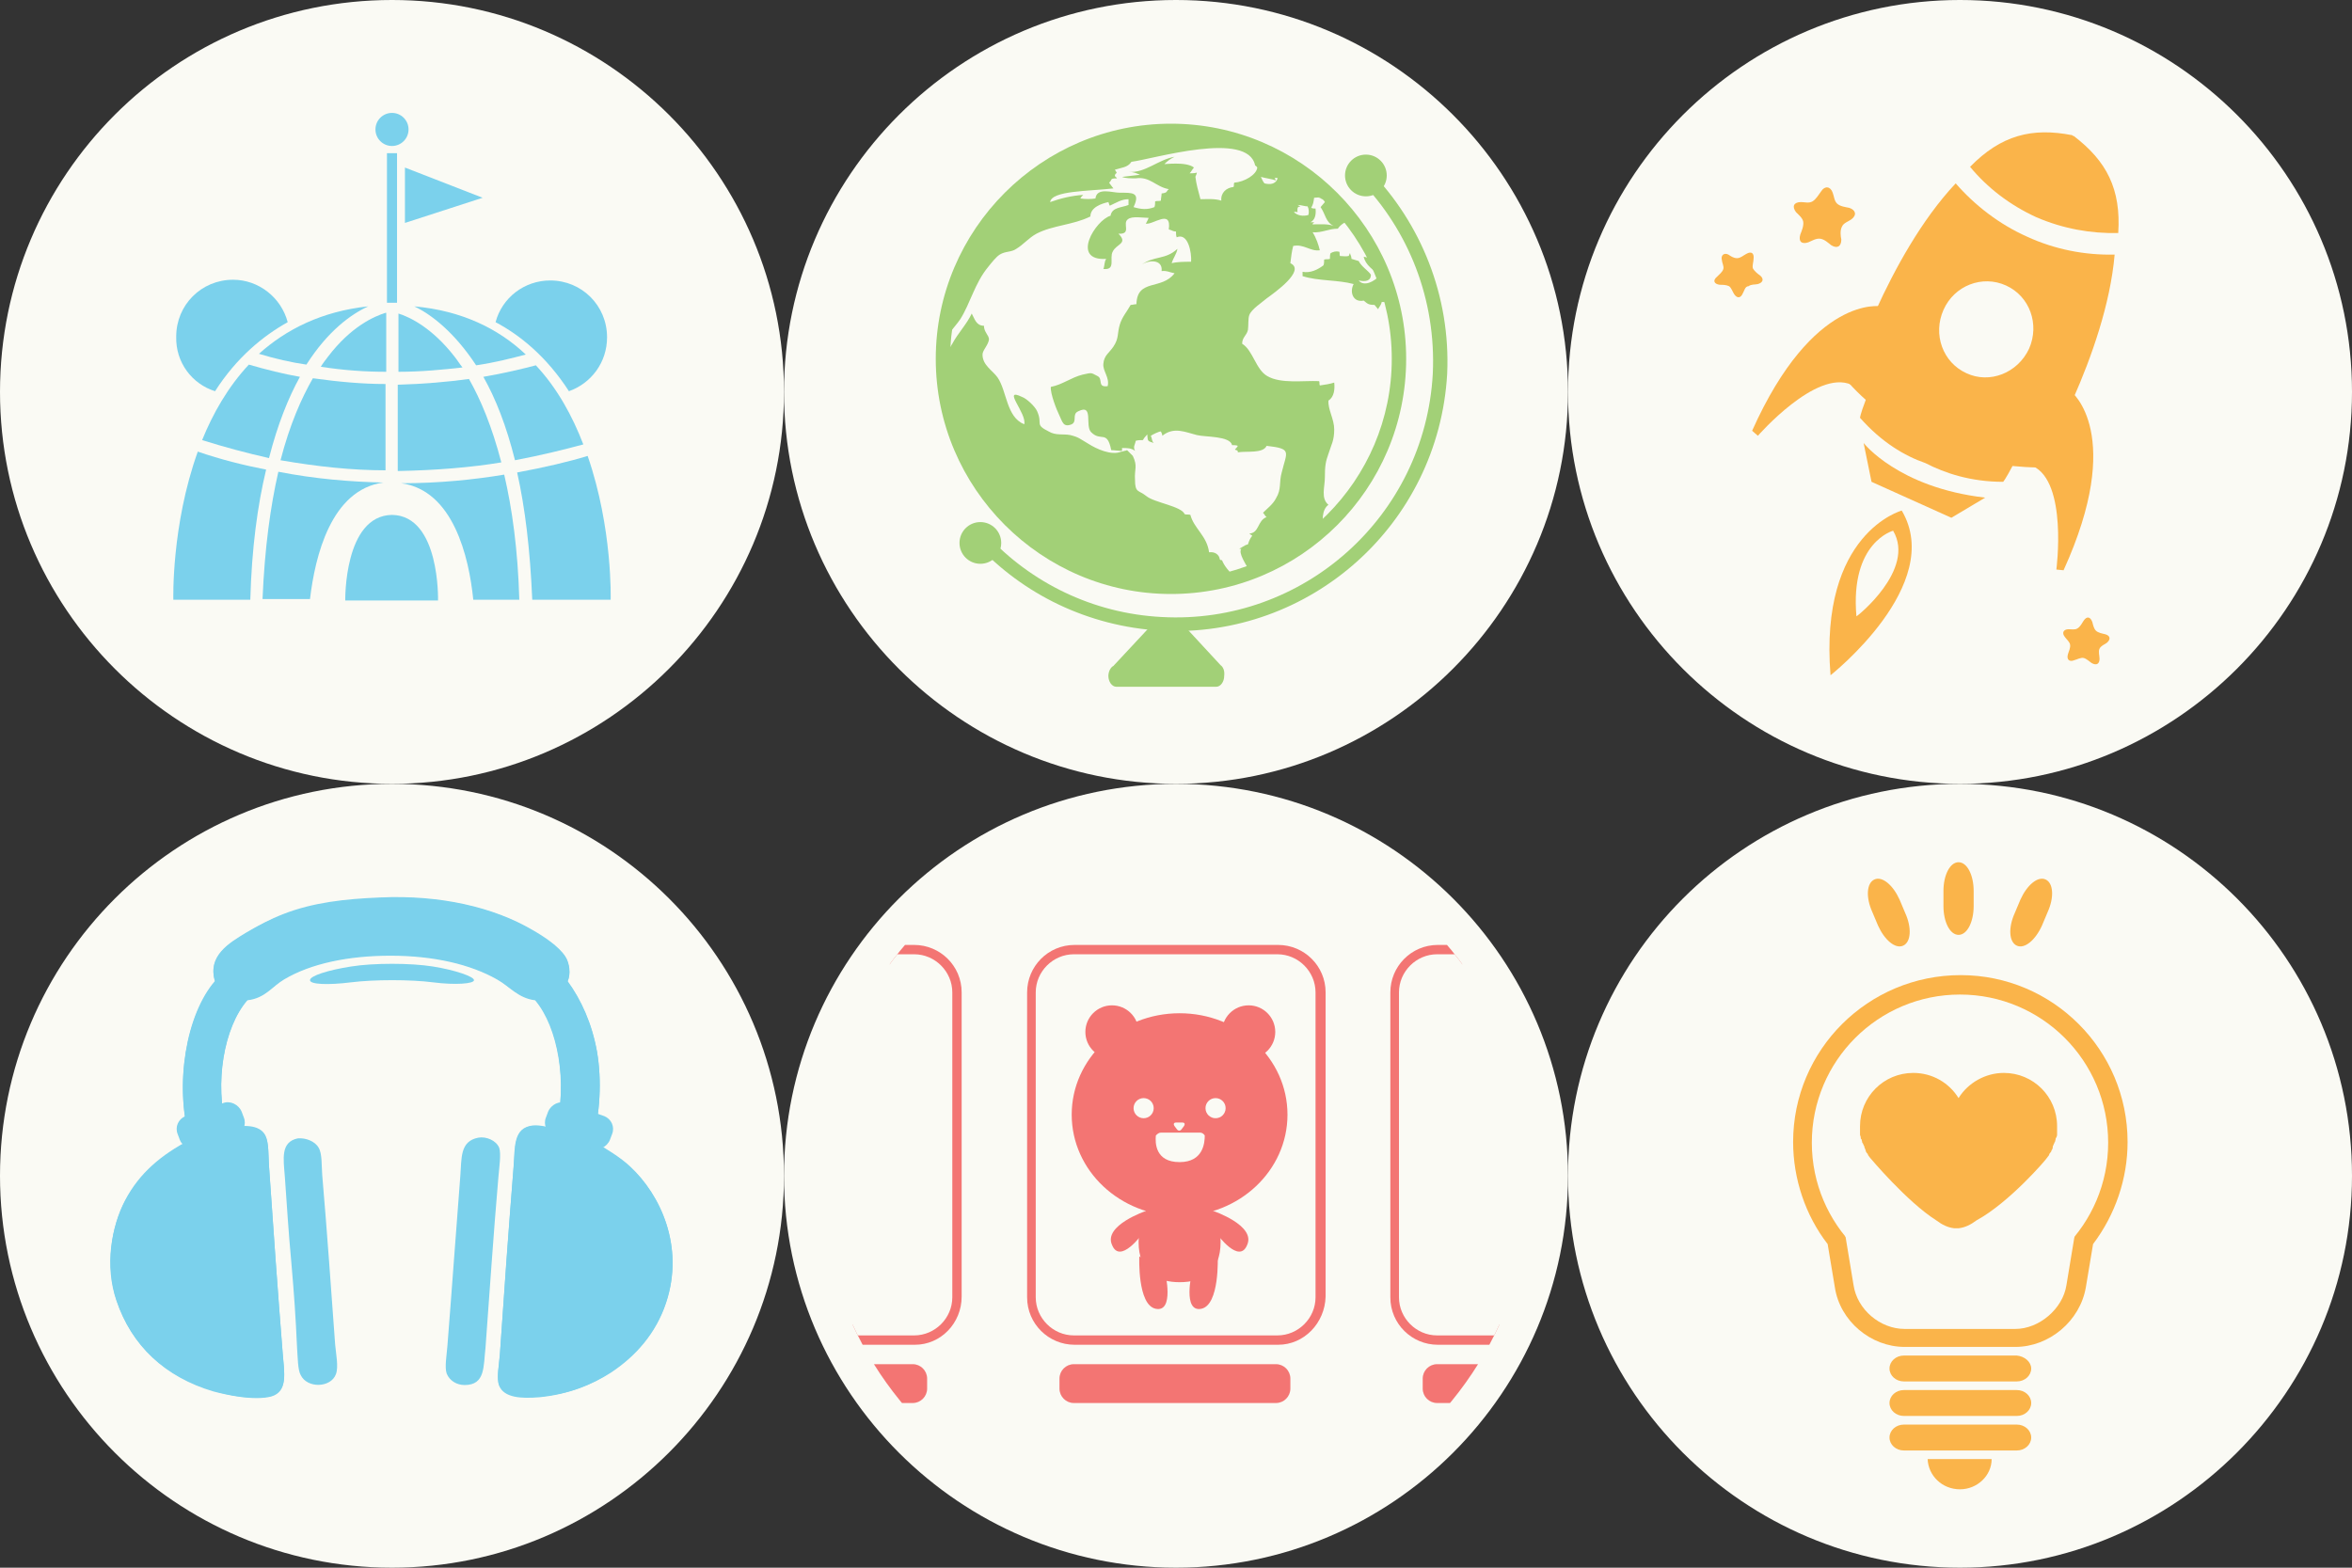 <?xml version="1.0" encoding="utf-8"?>
<!-- Generator: Adobe Illustrator 16.0.0, SVG Export Plug-In . SVG Version: 6.00 Build 0)  -->
<!DOCTYPE svg PUBLIC "-//W3C//DTD SVG 1.1//EN" "http://www.w3.org/Graphics/SVG/1.1/DTD/svg11.dtd">
<svg version="1.1" id="Layer_1" xmlns="http://www.w3.org/2000/svg" xmlns:xlink="http://www.w3.org/1999/xlink" x="0px" y="0px"
	 width="660px" height="440px" viewBox="-24 176 660 440" enable-background="new -24 176 660 440" xml:space="preserve">
<rect x="-24" y="176" width="660" height="440" fill="#333333" stroke="none"/>
<g>
	<g>
		<path fill="#FAFAF4" d="M86,396c-60.752,0-110-49.449-110-110c0-60.752,49.248-110,110-110c60.551,0,110,49.248,110,110
			C196,346.551,146.55,396,86,396z M86,196.184c-49.449,0-89.816,40.367-89.816,89.816S36.55,375.817,86,375.817
			S175.816,335.45,175.816,286S135.449,196.184,86,196.184z"/>
		<circle fill="#FAFAF4" cx="86" cy="286" r="99.908"/>
		<g>
			<g>
				<g>
					<path fill="#7BD1EC" d="M84.183,308v-24.22c-6.458,0-13.119-0.605-20.385-1.615c-3.229,5.652-6.459,12.917-9.083,23.009
						C65.211,306.992,74.899,308,84.183,308z"/>
					<path fill="#7BD1EC" d="M116.678,305.78c-2.624-10.092-5.853-17.761-9.082-23.413c-5.854,0.807-12.716,1.413-19.982,1.614
						v24.22C98.312,308,108.201,307.193,116.678,305.78z"/>
					<g>
						<path fill="#7BD1EC" d="M139.688,300.735c-3.028-7.872-7.267-15.743-13.322-22.202c-3.835,1.009-8.88,2.22-14.734,3.229
							c3.431,6.055,6.459,13.725,8.881,23.413C127.981,303.762,134.44,302.147,139.688,300.735z"/>
						<path fill="#7BD1EC" d="M121.119,308.606c2.221,9.891,3.633,21.597,4.239,35.725c11.504,0,21.193,0,22,0
							c0,0,0.605-19.981-6.459-40.367C135.651,305.579,128.789,307.193,121.119,308.606z"/>
					</g>
					<path fill="#7BD1EC" d="M83.577,311.432c-9.284-0.202-19.174-1.009-29.468-3.027c-2.22,9.688-3.834,21.395-4.44,35.725
						c4.44,0,9.083,0,13.321,0C64.403,332.221,68.844,313.45,83.577,311.432z"/>
					<path fill="#7BD1EC" d="M108.807,344.331c4.239,0,8.679,0,12.917,0c-0.403-14.128-2.019-25.633-4.238-35.119
						c-8.477,1.413-18.367,2.422-28.862,2.422C103.155,313.652,107.596,332.221,108.807,344.331z"/>
					<path fill="#7BD1EC" d="M61.981,278.331c6.055-9.486,12.513-14.129,17.357-16.349c-13.119,1.413-23.009,6.458-30.679,13.321
						C53.302,276.716,57.743,277.725,61.981,278.331z"/>
					<path fill="#7BD1EC" d="M109.614,278.533c5.449-0.808,10.091-2.019,13.927-3.027c-7.67-7.266-17.963-12.312-31.285-13.523
						C96.898,264.202,103.357,269.046,109.614,278.533z"/>
					<g>
						<path fill="#7BD1EC" d="M51.485,304.569c2.422-9.486,5.45-16.955,8.679-22.807c-4.642-0.808-9.486-2.019-14.33-3.431
							c-5.853,6.257-10.092,13.725-13.119,21.192C39.173,301.542,45.229,303.156,51.485,304.569z"/>
						<path fill="#7BD1EC" d="M31.504,302.753c-7.468,20.789-6.862,41.578-6.862,41.578c0.807,0,10.293,0,21.597,0
							c0.403-14.531,2.018-26.439,4.44-36.532C44.421,306.587,37.963,304.973,31.504,302.753z"/>
					</g>
					<g>
						<path fill="#7BD1EC" d="M87.816,280.349c6.458,0,12.513-0.605,17.963-1.211c-0.807-1.009-1.413-2.019-2.22-3.028
							c-6.257-8.073-12.514-11.101-15.743-12.11V280.349z"/>
						<path fill="#7BD1EC" d="M84.183,263.799c-3.229,1.009-9.688,3.834-16.146,12.312c-0.605,0.808-1.413,1.817-2.018,2.826
							c6.458,1.009,12.514,1.413,18.367,1.413v-16.55H84.183z"/>
					</g>
					<path fill="#7BD1EC" d="M86,320.514L86,320.514L86,320.514L86,320.514L86,320.514c-13.523,0.202-13.119,24.019-13.119,24.019
						c0.403,0,11.505,0,12.917,0H86c1.413,0,12.514,0,12.917,0C98.917,344.533,99.522,320.716,86,320.514z"/>
				</g>
			</g>
			<rect x="84.587" y="218.991" fill="#7BD1EC" width="2.825" height="41.981"/>
			<path fill="#7BD1EC" d="M135.651,285.799c6.257-2.221,10.697-8.074,10.697-15.138c0-8.881-7.064-15.945-15.945-15.945
				c-7.267,0-13.523,4.844-15.339,11.707C121.926,270.056,129.394,276.11,135.651,285.799z"/>
			<path fill="#7BD1EC" d="M36.348,285.799c6.055-9.486,13.523-15.542,20.385-19.376c-1.817-6.862-8.074-11.908-15.339-11.908
				c-8.881,0-15.945,7.064-15.945,15.945C25.247,277.725,29.89,283.78,36.348,285.799z"/>
			<circle fill="#7BD1EC" cx="86" cy="212.331" r="4.642"/>
			<polygon fill="#7BD1EC" points="89.632,223.028 111.431,231.505 89.632,238.569 			"/>
		</g>
	</g>
	<g>
		<path fill="#FAFAF4" d="M306,396c-60.551,0-110-49.248-110-110c0-60.551,49.248-110,110-110c60.549,0,110,49.248,110,110
			C416,346.551,366.549,396,306,396z M306,196.184c-49.449,0-89.816,40.367-89.816,89.816s40.367,89.816,89.816,89.816
			S395.816,335.45,395.816,286S355.449,196.184,306,196.184z"/>
		<circle fill="#FAFAF4" cx="306" cy="286" r="99.908"/>
		<g>
			<path fill="#A2D077" d="M360.494,224.037l-2.824,2.624c13.521,13.926,21.393,33.303,20.385,54.293
				c-2.221,39.964-36.33,70.44-76.092,68.221c-19.376-1.01-36.734-9.688-49.046-23.01l-2.825,2.624
				c12.917,13.927,31.082,23.009,51.668,24.221c41.982,2.219,77.908-29.873,80.332-72.056
				C383.1,258.955,374.623,238.569,360.494,224.037z"/>
			<g>
				<g>
					<path fill="#A2D077" d="M360.092,308.202c0.402-0.605,0.605-1.21,1.01-1.816C360.697,307.193,360.293,307.799,360.092,308.202z
						"/>
					<path fill="#A2D077" d="M362.918,302.551c0.201-0.605,0.605-1.211,0.807-1.816C363.523,301.34,363.32,301.945,362.918,302.551z
						"/>
					<path fill="#A2D077" d="M366.146,293.267c0.201-0.605,0.402-1.211,0.402-1.816
						C366.549,292.056,366.348,292.661,366.146,293.267z"/>
					<path fill="#A2D077" d="M365.338,296.496c0.203-0.605,0.404-1.21,0.605-1.816C365.742,295.285,365.541,295.891,365.338,296.496
						z"/>
					<path fill="#A2D077" d="M361.504,305.376c0.203-0.605,0.605-1.21,0.809-1.816C362.109,304.368,361.908,304.771,361.504,305.376
						z"/>
					<path fill="#A2D077" d="M354.844,237.358c3.027,3.633,5.449,7.669,7.469,12.11C360.293,245.229,357.67,241.193,354.844,237.358
						z"/>
					<path fill="#A2D077" d="M358.678,260.368c1.01,0.807,1.211,1.21,3.029,1.21c0.402,0.404,0.605,0.808,1.008,1.211
						c0.203-0.605,0.809-1.01,1.01-2.019c0.807,0,1.816,0,2.824,0c0.404,1.211,0.605,2.422,0.809,3.633
						c-1.01-5.247-2.625-10.293-4.844-14.935c-1.211-0.605-2.422-1.211-3.836-1.414c0.404,2.221,2.826,4.037,4.643,5.046
						c-1.613,2.018-4.643,3.431-6.055,1.614c1.816,0.404,3.432,0.202,3.432-1.614c-0.809-1.211-2.625-2.22-3.432-3.835
						c-0.807-0.202-1.211-0.403-2.018-0.606c0-0.807-0.404-1.211-0.404-1.614c-0.201,0.202-0.201,0.605-0.404,0.807
						c-0.807,0.202-1.615,0-2.422,0c-0.201-0.404,0-0.807-0.201-1.211c-1.01-0.202-1.615,0-2.422,0.404
						c-0.201,0.403-0.201,1.009-0.201,1.614c-0.605,0.203-1.012,0-1.617,0.203c0,0.403,0,1.21-0.201,1.614
						c-1.613,1.211-3.633,2.22-5.854,1.817c0,0.202,0,1.009,0,1.21c4.441,1.413,9.891,1.009,14.332,2.221
						C354.643,257.945,355.65,260.973,358.678,260.368z"/>
					<path fill="#A2D077" d="M358.275,311.028c0.402-0.605,0.807-1.211,1.008-1.817
						C359.082,310.019,358.678,310.625,358.275,311.028z"/>
					<path fill="#A2D077" d="M355.854,314.661c-0.404,0.605-1.01,1.21-1.414,1.816C355.045,315.872,355.449,315.267,355.854,314.661
						z"/>
					<path fill="#A2D077" d="M356.459,313.854c0.402-0.606,0.807-1.211,1.211-1.817
						C357.266,312.643,356.861,313.248,356.459,313.854z"/>
					<path fill="#A2D077" d="M368.367,276.716c0-1.21,0-2.624-0.203-3.834C368.367,274.294,368.367,275.505,368.367,276.716z"/>
					<path fill="#A2D077" d="M367.762,268.037c-0.201-1.009-0.201-2.018-0.404-2.826
						C367.561,266.019,367.561,267.028,367.762,268.037z"/>
					<path fill="#A2D077" d="M368.166,271.872c0-1.009-0.203-1.816-0.203-2.826C367.963,270.056,368.166,270.863,368.166,271.872z"
						/>
					<path fill="#A2D077" d="M352.219,319.303c0.605-0.807,1.211-1.412,1.816-2.22C353.43,317.891,352.824,318.698,352.219,319.303z
						"/>
					<path fill="#A2D077" d="M347.375,324.147c1.615-1.412,3.23-3.027,4.643-4.643C350.402,321.12,348.99,322.735,347.375,324.147z"
						/>
					<path fill="#A2D077" d="M368.367,276.716c0,1.211,0,2.221,0,3.431C368.367,279.138,368.367,277.927,368.367,276.716z"/>
					<path fill="#A2D077" d="M367.963,283.578c0-0.807,0.203-1.413,0.203-2.22C368.166,281.964,368.166,282.771,367.963,283.578z"/>
					<path fill="#A2D077" d="M364.129,299.523c0.201-0.605,0.402-1.211,0.605-1.816C364.734,298.312,364.33,298.918,364.129,299.523
						z"/>
					<path fill="#A2D077" d="M367.561,286.808c0.201-0.605,0.201-1.413,0.201-2.018
						C367.762,285.395,367.762,286.202,367.561,286.808z"/>
					<path fill="#A2D077" d="M366.953,290.037c0.201-0.605,0.201-1.211,0.404-1.816
						C367.154,288.826,367.154,289.432,366.953,290.037z"/>
					<path fill="#A2D077" d="M354.238,248.863c0.201,0.605,0,1.009,0,1.614c0.201,0,0.807,0,1.211,0
						c0.201-1.413-0.605-1.614-1.615-2.019"/>
					<path fill="#A2D077" d="M304.586,212.936c-35.32,0-63.779,28.661-63.779,63.78c0,35.321,28.661,63.781,63.779,63.781
						c7.67,0,15.139-1.414,22-3.836c-1.412,0.404-2.623,1.01-4.035,1.413c-1.615-1.614-3.029-3.229-3.635-4.844
						c-0.201,0-0.402,0-0.605-0.202c-0.201-1.412-1.412-2.22-3.027-2.018c-0.605-4.643-4.238-6.661-5.246-10.496
						c-0.404-0.201-1.01,0-1.615-0.201c-0.809-2.221-8.477-3.229-10.697-5.046s-3.23-0.807-3.23-4.642
						c-0.201-3.027,0.807-3.633-0.605-6.661c-0.402-0.404-1.211-1.211-1.613-1.615c-0.404,0.202-1.01,0.202-1.414,0.404h-0.201l0,0
						c0,0.403,0,0.403,0,0c-2.826,1.211-7.064-0.808-9.285-2.221c-2.422-1.413-2.623-1.816-5.045-2.421
						c-2.02-0.404-4.037,0.202-6.055-1.01c-4.037-2.018-1.615-2.018-3.23-5.651c-0.605-1.413-3.027-3.633-4.238-4.037
						c-5.854-2.825,1.413,4.643,0.605,7.67c-5.046-2.019-4.844-9.284-7.467-13.119c-1.414-2.019-4.24-3.431-4.24-6.458
						c0-1.211,1.615-2.624,1.817-4.238c0-1.211-1.413-2.019-1.413-3.835c-2.22,0-2.623-2.018-3.432-3.431
						c-1.412,3.027-3.834,5.45-5.449,8.477c-0.605,1.009-1.412,2.221-2.22,3.633c0-1.21,0-2.624,0.202-3.834
						c1.008-3.229,2.422-4.037,4.238-6.661c2.825-4.44,4.037-10.092,7.871-14.734c0.808-1.009,2.221-2.826,3.229-3.432
						c1.614-1.009,3.229-0.605,4.642-1.614c2.02-1.211,3.432-3.027,5.652-4.239c4.642-2.421,10.293-2.421,15.138-4.844
						c0-2.624,3.229-3.633,5.046-4.037c0.201,0.404,0.201,0.807,0.403,1.009c1.816-0.807,3.229-1.816,5.247-1.816
						c0,0.605,0,1.009,0,1.615c-2.018,0.807-4.642,0.605-5.045,3.028c-4.238,1.21-11.303,12.715-1.211,12.109
						c-0.605,0.808-0.404,2.019-0.808,2.826c3.633,0.404,1.614-3.027,2.624-4.844c1.009-2.22,4.439-2.22,1.614-5.046
						c3.835,0.202,1.009-2.826,2.624-4.037c1.211-1.009,4.238-0.404,5.854-0.404c-0.201,0.404-0.404,1.009-0.807,1.615
						c2.018,0.404,7.266-4.238,6.457,1.615c0.809,0.202,1.211,0.605,2.02,0.605c0,0.404,0,1.211,0.201,1.615
						c3.23-1.414,4.238,4.44,4.037,6.862c-1.816,0-3.836,0-5.449,0.403c0.402-1.413,1.412-2.624,1.613-4.037
						c-3.43,3.229-6.66,1.816-10.293,4.642c2.02-1.614,6.256-1.817,5.854,1.615c1.412-0.202,2.422,0.404,3.633,0.605
						c-3.633,4.844-10.496,1.413-10.697,8.679c-0.605,0-1.01,0.202-1.615,0.202c-1.008,1.817-2.422,3.431-3.026,5.45
						c-0.808,2.624-0.202,3.835-1.817,6.257c-1.211,1.817-2.623,2.422-2.825,4.845c-0.202,2.018,1.816,3.834,1.211,6.257
						c-3.028,0.403-1.211-2.019-2.825-2.826c-2.019-1.01-1.413-1.01-4.238-0.404c-3.23,0.807-5.652,2.825-8.881,3.431
						c-0.203,1.816,1.614,6.458,2.422,8.073c0.807,1.615,1.009,3.431,3.431,2.422c1.614-0.807,0-2.826,1.817-3.633
						c4.439-2.22,1.815,4.037,3.633,5.853c2.824,2.826,4.439-0.807,5.65,5.046c0.808,0,2.019,0.202,3.027,0.202
						c0-0.202,0-0.403,0-0.807c1.414,0,2.625,0,3.633,0.807c-0.605-1.211,0-1.614,0.203-2.826c0.604-0.202,1.412-0.202,2.018-0.202
						c0.404-0.807,0.809-1.009,1.211-1.615c0.203,2.018,0,1.816,1.816,2.422c-0.605-0.605-0.402-1.211-0.807-2.018
						c0.605-0.404,2.219-1.211,2.824-1.211c0.203,0.404,0.404,0.808,0.404,1.211c3.23-2.624,6.459-1.01,9.689-0.202
						c2.422,0.605,9.283,0.202,9.889,2.826c0.404,0,1.211,0,1.615,0.202c-0.201,0.404-0.605,0.807-0.807,1.009
						c0.402,0.403,0.807,0,0.807,0.807c2.422-0.404,7.064,0.403,8.074-1.816c7.266,0.807,5.65,1.615,4.238,7.468
						c-0.809,2.826,0,4.642-1.615,7.266c-0.809,1.615-2.422,2.826-3.633,4.037c0.404,0.404,0.605,1.01,1.01,1.211
						c-2.625,1.01-2.02,4.44-4.846,4.643c0.404,0.403,0.404,0.201,0.809,0.605c-0.605,0.807-0.809,1.211-1.211,2.422
						c-1.01,0.201-1.816,1.01-2.422,1.211c0.201,0,0.402,0.202,0.605,0c-1.01,1.211,1.211,4.238,2.824,7.266
						c7.67-2.825,14.533-7.063,20.588-12.514c-1.01-2.221-0.809-5.854,1.01-7.064c-2.221-1.816-1.01-5.045-1.01-7.669
						c0-3.229,0.203-4.44,1.01-6.661c0.807-2.623,1.613-3.633,1.613-6.862c0-2.826-1.814-5.651-1.613-8.073
						c1.613-1.01,1.816-3.229,1.613-5.046c-1.209,0.404-2.623,0.605-4.035,0.807c-0.203-0.403,0-0.807-0.203-1.211
						c-4.439-0.202-10.695,0.808-14.531-1.412c-3.23-1.817-4.037-7.267-7.064-9.083c0-1.816,1.211-2.22,1.615-3.835
						c0.201-1.211,0-3.229,0.402-4.239c0.605-1.614,3.432-3.431,4.846-4.642c2.219-1.615,11.1-7.872,6.66-9.89
						c0.201-1.615,0.402-3.431,0.807-4.844c3.027-0.605,4.844,1.615,7.467,1.211c-0.402-1.615-1.008-3.431-2.018-5.046
						c2.623,0.202,4.441-1.009,7.064-1.009c0.807-1.211,2.221-2.019,3.633-2.422C343.137,222.422,324.973,212.936,304.586,212.936z
						 M322.348,227.267c-0.201,0.404,0,0.807-0.201,1.211c-2.02,0.202-3.633,1.615-3.432,3.834
						c-1.816-0.605-3.836-0.403-5.854-0.403c-0.605-2.22-1.211-4.44-1.412-6.257l0,0c-0.404,0-0.404,0,0,0l0,0
						c0-0.202,0.404-0.807,0.404-1.211c-0.605,0.202-1.414,0.202-2.02,0.202c0.404-0.403,0.809-1.211,1.211-1.614
						c-2.221-1.817-8.68-0.808-8.273-1.01c0.807-0.807,1.613-1.413,2.824-2.018c-4.643,0.808-8.275,4.642-12.916,4.239
						c1.412,0,2.219,0.403,3.229,0.807c-1.615,0.202-3.432,0.403-5.047,0.605c1.01,0.403,2.422,0.403,3.836,0.403l0,0
						c4.037-0.605,5.65,2.422,9.285,3.028c-0.809,0.606-0.203,1.009-2.02,1.211c0,0.605-0.203,1.413-0.203,2.018
						c-0.605,0.202-1.008,0-1.613,0.202c0,0.404,0,1.211-0.201,1.615c-2.02,0.807-3.834,0.605-5.854,0
						c2.02-4.238-0.404-4.037-3.835-4.037c-2.221,0-6.459-1.615-6.862,1.615c-1.211,0.202-2.826,0.202-4.238,0
						c0.201-0.404,0.605-0.808,0.807-1.009c-3.229,0.202-6.459,1.009-9.285,2.019c0.404-3.229,10.697-3.027,17.762-3.835
						c-0.201-0.202-1.211-1.614-1.211-1.614c1.01-0.807,0-1.211,2.221-1.211c-0.202-0.403-0.605-0.403-0.605-0.807
						c0.201-1.009,1.009-0.202,0-1.614c1.816-0.605,3.633-0.605,4.643-2.22c6.256-0.808,32.697-8.881,34.715,1.009
						c0.201,0.202,0.404,0.202,0.605,0.606C328.605,225.046,325.174,227.065,322.348,227.267z M330.826,227.468
						c-0.404-0.403-0.809-1.413-1.01-1.816c1.412,0.403,3.229,0.605,4.238,1.009l-0.404-0.808c0.404,0.404,0.807-0.404,0.807,0.404
						C333.852,227.67,332.439,227.872,330.826,227.468z M343.137,236.349c-1.412,0.404-3.027,0.202-4.037-0.808
						c0.203-0.202,0.809,0,1.01,0c-0.201-1.816,0.404-1.413,0.807-1.614l-0.807-0.404c1.01,0,2.02,0.404,2.826,0.404
						C343.34,234.734,343.34,235.744,343.137,236.349z M344.348,238.973c-0.201-0.202,0.404-0.403,0.404-0.605h-1.01
						c1.211-0.605,1.615-2.018,1.414-3.834c-0.404,0-0.809,0-1.211-0.202c0.605-1.21,0.605-1.413,0.807-2.826
						c0.605,0,1.412-0.202,2.018,0h-0.807c0.807,0.202,1.412,0.404,1.816,1.211c-0.404,0.404-0.809,1.009-1.211,1.413
						c1.414,2.019,1.414,4.238,3.633,5.248C348.385,238.771,346.367,238.973,344.348,238.973z"/>
				</g>
			</g>
			<circle fill="#A2D077" cx="359.283" cy="225.248" r="5.854"/>
			<circle fill="#A2D077" cx="251.101" cy="328.385" r="5.854"/>
			<path fill="#A2D077" d="M318.514,362.698L318.514,362.698L308.623,352c-0.605,0.404-1.412,0.605-2.221,0.605
				c-1.816,0-3.834-0.201-5.65-1.01c-0.404-0.201-0.807-0.403-1.211-0.605L288.439,362.9c-0.807,0.403-1.412,1.614-1.412,2.825
				c0,1.615,1.009,3.027,2.22,3.027c0.202,0,27.651,0,28.056,0c1.211,0,2.219-1.412,2.219-3.027
				C319.725,364.11,319.119,363.102,318.514,362.698z"/>
			<path fill="#A2D077" d="M304.586,342.716c-36.33,0-66-29.67-66-66c0-36.33,29.67-66,66-66s66,29.669,66,66
				C370.586,313.248,340.916,342.716,304.586,342.716z M304.586,214.753c-34.109,0-61.963,27.854-61.963,61.963
				c0,34.11,27.854,61.963,61.963,61.963c34.111,0,61.963-27.853,61.963-61.963C366.549,242.606,338.697,214.753,304.586,214.753z"
				/>
		</g>
	</g>
	<g>
		<path fill="#FAFAF4" d="M526,396c-60.551,0-110-49.248-110-110c0-60.551,49.248-110,110-110c60.549,0,110,49.248,110,110
			C636,346.551,586.549,396,526,396z M526,196.184c-49.451,0-89.816,40.367-89.816,89.816s40.365,89.816,89.816,89.816
			c49.449,0,89.816-40.367,89.816-89.816S575.449,196.184,526,196.184z"/>
		<circle fill="#FAFAF4" cx="526" cy="286" r="99.908"/>
		<g>
			<g>
				<path fill="#FAB44A" d="M570.402,241.395c0.809-12.312-3.229-20.184-12.514-27.248h-0.201c-0.201-0.202-0.201-0.202-0.201-0.202
					c-11.303-2.221-19.982,0-28.662,8.88c4.844,5.854,11.102,10.698,18.57,14.129C554.863,240.184,562.734,241.597,570.402,241.395z
					"/>
				<path fill="#FAB44A" d="M498.953,300.331c0,0,9.688,12.514,34.111,15.34l-9.486,5.651l-22.404-10.092L498.953,300.331z"/>
			</g>
			<path fill="#FAB44A" d="M569.395,247.45c-8.275,0.202-16.752-1.413-24.625-5.046c-7.668-3.432-14.531-8.679-19.98-14.936
				c-19.174,20.385-30.275,55.707-30.275,55.707c1.613,1.817,3.432,3.633,5.045,5.046c-1.613,4.239-1.613,5.046-1.613,5.046
				c6.055,6.862,12.514,10.697,18.367,12.715c5.447,2.826,12.715,5.248,21.797,5.248c0,0,0.605-0.605,2.623-4.441
				c2.221,0.203,4.643,0.404,7.268,0.404C548,307.193,566.971,275.505,569.395,247.45z M527.816,280.752
				c-6.662-3.027-9.486-10.899-6.459-17.761s10.898-9.89,17.559-6.862c6.662,3.028,9.486,10.899,6.459,17.761
				C542.146,280.752,534.275,283.78,527.816,280.752z"/>
			<path fill="#FAB44A" d="M503.799,261.982c0,0-18.973-3.431-36.129,34.917l1.613,1.413c0,0,16.35-18.771,26.238-14.331
				l8.883-23.009"/>
			<path fill="#FAB44A" d="M557.283,286c0,0,15.139,11.908-2.221,50.055l-2.018-0.201c0,0,3.23-24.624-6.66-29.065l11.504-21.797"/>
			<path fill="#FAB44A" d="M509.652,319.303c0,0-23.213,6.257-19.984,46.221C489.668,365.524,521.963,340.092,509.652,319.303z"/>
			<path fill="#FAFAF4" d="M507.229,324.955c0,0-12.109,3.229-10.293,24.019C496.936,349.175,513.688,335.854,507.229,324.955z"/>
		</g>
		<path fill="#FAB44A" d="M492.697,243.211c0,2.018-1.211,2.624-2.826,1.615c-0.809-0.605-1.816-1.615-3.027-1.816
			s-2.422,0.605-3.432,1.009c-1.816,0.605-2.826-0.202-2.221-2.22c0.404-1.009,1.01-2.421,0.809-3.633
			c-0.203-1.009-1.414-2.018-2.02-2.624c-1.211-1.614-0.605-2.825,1.414-2.825c1.008,0,2.219,0.404,3.229-0.202
			c1.01-0.605,1.816-2.018,2.422-2.825c1.01-1.615,2.623-1.413,3.229,0.403c0.406,1.009,0.406,2.22,1.213,3.028
			c0.807,0.807,2.422,1.009,3.43,1.21c1.816,0.605,2.221,2.019,0.605,3.229c-0.807,0.605-2.219,1.009-2.623,2.019
			C492.293,240.587,492.494,242.404,492.697,243.211z"/>
		<path fill="#FAB44A" d="M565.156,360.881c0,1.413-0.809,2.019-2.221,1.211c-0.605-0.404-1.412-1.211-2.221-1.413
			c-0.807-0.202-1.816,0.403-2.623,0.605c-1.414,0.605-2.221-0.202-1.816-1.614c0.201-0.807,0.807-1.816,0.605-2.826
			c-0.203-0.807-1.01-1.412-1.414-2.018c-1.01-1.211-0.404-2.221,1.01-2.221c0.807,0,1.816,0.202,2.422-0.201
			c0.807-0.404,1.412-1.615,1.816-2.221c0.809-1.211,1.816-1.211,2.422,0.403c0.203,0.808,0.404,1.817,1.01,2.423
			s1.816,0.807,2.623,1.008c1.414,0.404,1.615,1.414,0.404,2.423c-0.605,0.403-1.615,0.808-2.018,1.614
			C564.752,358.864,565.156,360.074,565.156,360.881z"/>
		<path fill="#FAB44A" d="M465.045,258.349c-0.605,1.414-1.615,1.414-2.422,0.203c-0.404-0.606-0.807-1.817-1.412-2.22
			c-0.807-0.404-1.816-0.404-2.623-0.404c-1.617-0.202-2.02-1.211-0.809-2.22c0.605-0.605,1.615-1.413,1.816-2.221
			c0.203-0.807-0.402-1.816-0.402-2.421c-0.404-1.413,0.605-2.22,1.814-1.615c0.605,0.403,1.414,1.009,2.422,1.009
			c1.01,0,1.818-0.807,2.625-1.211c1.412-0.807,2.221-0.202,2.018,1.413c0,0.808-0.402,1.817-0.201,2.624
			c0.404,0.808,1.412,1.615,2.018,2.019c1.213,1.009,0.807,2.019-0.605,2.422c-0.807,0.202-1.816,0-2.623,0.605
			C465.65,256.331,465.449,257.744,465.045,258.349z"/>
	</g>
	<g>
		<path fill="#FAFAF4" d="M526,616c-60.551,0-110-49.248-110-110s49.248-110,110-110s110,49.248,110,110
			C636,566.551,586.549,616,526,616z M526,416.184c-49.451,0-89.816,40.367-89.816,89.816c0,49.451,40.365,89.816,89.816,89.816
			c49.449,0,89.816-40.365,89.816-89.816C615.816,456.551,575.449,416.184,526,416.184z"/>
		<circle fill="#FAFAF4" cx="526" cy="506" r="99.908"/>
		<g>
			<path fill="#FAB44A" d="M541.541,554.037h-31.082c-9.486,0-18.166-7.266-19.578-16.752l-2.02-12.109
				c-6.256-8.074-9.688-18.367-9.688-28.66c0-25.836,20.99-46.828,47.027-46.828c25.836,0,46.826,20.992,46.826,46.828
				c0,10.293-3.432,20.385-9.688,28.66l-2.02,12.109C559.705,546.771,551.027,554.037,541.541,554.037z M526,460.387
				c-19.982,0-36.332,16.348-36.332,36.33c0,8.477,3.029,16.549,8.277,23.008l1.008,1.01l2.422,14.734
				c0.605,4.238,5.047,7.871,9.084,7.871h31.082c4.238,0,8.477-3.633,9.082-7.871l2.422-14.734l1.01-1.01
				c5.248-6.459,8.275-14.732,8.275-23.008C562.33,476.734,545.98,460.387,526,460.387z"/>
			<path fill="#FAFAF4" d="M555.871,536.68c-1.008,6.66-7.67,12.312-14.33,12.312h-31.082c-6.863,0-13.322-5.451-14.332-12.312
				l-4.641-28.057c-1.01-6.66,3.633-12.311,10.293-12.311h48.441c6.861,0,11.504,5.449,10.293,12.311L555.871,536.68z"/>
			<path fill="#F5F5F5" d="M526,461.395c-19.578,0-35.32,15.945-35.32,35.322c0,19.578,15.943,35.32,35.32,35.32
				c19.578,0,35.32-15.945,35.32-35.32C561.32,477.34,545.578,461.395,526,461.395z"/>
			<circle fill="#FAFAF4" cx="526" cy="496.717" r="41.578"/>
			<path fill="#FAB44A" d="M550.422,500.955c0.201-0.203,0.404-0.605,0.605-0.809c0,0,0,0,0-0.201
				c0.201-0.201,0.404-0.605,0.605-0.807v-0.203c0.201-0.201,0.404-0.605,0.404-1.008v-0.203c0.201-0.201,0.201-0.605,0.402-0.807
				c0-0.201,0-0.201,0.203-0.402c0-0.203,0.201-0.607,0.201-0.809c0-0.203,0-0.404,0.201-0.404c0-0.201,0.201-0.404,0.201-0.807
				c0-0.203,0-0.404,0-0.605s0-0.404,0-0.605c0-0.404,0-0.807,0-1.211c0-8.275-6.66-14.938-14.934-14.938
				c-5.248,0-10.094,2.826-12.717,7.066c-2.623-4.24-7.266-7.066-12.715-7.066c-8.275,0-14.936,6.662-14.936,14.938
				c0,0.404,0,0.807,0,1.211c0,0.201,0,0.404,0,0.605s0,0.402,0,0.605c0,0.201,0.201,0.402,0.201,0.807c0,0.201,0,0.404,0.201,0.404
				c0,0.201,0.203,0.605,0.203,0.809c0,0.201,0,0.201,0.201,0.402c0.201,0.404,0.201,0.605,0.404,0.807v0.203
				c0.201,0.402,0.201,0.605,0.402,1.008v0.203c0.203,0.402,0.404,0.605,0.605,0.807c0,0,0,0,0,0.201
				c0.203,0.203,0.404,0.605,0.605,0.809l0,0l0,0c0,0,10.295,12.311,18.57,17.559c1.613,1.211,3.229,2.02,5.045,2.221l0,0
				c0.203,0,0.404,0,0.605,0l0,0l0,0c0.203,0,0.404,0,0.605,0l0,0c1.816-0.201,3.432-1.01,5.047-2.221
				C539.926,513.469,550.422,501.156,550.422,500.955L550.422,500.955C550.422,501.156,550.422,501.156,550.422,500.955z"/>
			<g>
				<g>
					<path fill="#FAB44A" d="M529.834,430.312c0,4.439-1.816,8.074-4.238,8.074s-4.238-3.635-4.238-8.074v-4.238
						c0-4.441,1.816-8.074,4.238-8.074s4.238,3.633,4.238,8.074V430.312z"/>
				</g>
				<g>
					<path fill="#FAB44A" d="M549.01,435.762c-1.818,4.037-4.846,6.66-7.066,5.652c-2.219-1.01-2.422-5.047-0.605-9.082l1.615-3.836
						c1.816-4.037,4.844-6.66,7.064-5.652c2.221,1.01,2.422,5.047,0.605,9.084L549.01,435.762z"/>
				</g>
				<g>
					<path fill="#FAB44A" d="M502.99,435.762c1.816,4.037,4.844,6.66,7.064,5.652c2.221-1.01,2.422-5.047,0.605-9.082l-1.615-3.836
						c-1.816-4.037-4.844-6.66-7.064-5.652c-2.219,1.01-2.422,5.047-0.605,9.084L502.99,435.762z"/>
				</g>
			</g>
			<g>
				<path fill="#FAB44A" d="M545.98,560.092c0,2.02-1.816,3.633-4.037,3.633h-31.688c-2.221,0-4.037-1.613-4.037-3.633
					c0-2.018,1.816-3.633,4.037-3.633h31.688C544.164,556.662,545.98,558.275,545.98,560.092z"/>
			</g>
			<g>
				<path fill="#FAB44A" d="M545.98,569.781c0,2.018-1.816,3.631-4.037,3.631h-31.688c-2.221,0-4.037-1.613-4.037-3.631
					c0-2.02,1.816-3.635,4.037-3.635h31.688C544.164,566.146,545.98,567.762,545.98,569.781z"/>
			</g>
			<g>
				<path fill="#FAB44A" d="M545.98,579.469c0,2.018-1.816,3.633-4.037,3.633h-31.688c-2.221,0-4.037-1.615-4.037-3.633
					c0-2.02,1.816-3.633,4.037-3.633h31.688C544.164,575.836,545.98,577.449,545.98,579.469z"/>
			</g>
			<path fill="#FAB44A" d="M526,594c4.844,0,8.879-3.834,8.879-8.477h-17.961C517.119,590.166,520.953,594,526,594z"/>
		</g>
	</g>
	<g>
		<path fill="#FAFAF4" d="M86,616c-60.752,0-110-49.449-110-110c0-60.752,49.248-110,110-110s110,49.248,110,110
			C196,566.551,146.55,616,86,616z M86,416.184c-49.449,0-89.816,40.367-89.816,89.816c0,49.451,40.367,89.816,89.816,89.816
			s89.816-40.365,89.816-89.816C175.816,456.551,135.449,416.184,86,416.184z"/>
		<circle fill="#FAFAF4" cx="86" cy="506" r="99.908"/>
		<g>
			<path fill="#7BD1EC" d="M143.522,471.285c-1.413-7.873-4.44-14.533-8.275-19.779c1.01-2.02,0.404-5.248-0.605-6.863
				c-1.816-2.826-6.055-5.449-9.284-7.469c-10.496-6.256-25.432-9.889-42.789-9.082c-9.89,0.404-18.569,1.615-27.046,4.643
				c-3.633,1.412-7.064,3.027-10.496,5.248c-4.642,2.826-10.899,6.459-8.679,13.523c-8.073,9.486-11.505,29.062-7.064,44.604
				c-8.073,4.24-13.926,9.285-18.165,16.955c-3.834,7.266-5.853,18.166-2.422,28.055c4.238,12.514,13.523,21.395,27.248,25.432
				c3.834,1.01,11.302,2.625,16.146,1.414c4.844-1.414,3.634-6.66,3.229-12.111c-1.413-17.762-2.624-34.715-3.835-52.477
				c-0.202-2.826,0-6.459-1.009-8.479c-1.614-3.229-6.458-3.025-10.899-2.018c-3.431-12.715-0.808-28.457,5.853-36.129
				c5.046-0.605,6.863-3.834,10.294-5.854c7.468-4.439,17.963-6.66,29.871-6.66c12.11,0,22.404,2.424,29.872,6.66
				c3.633,2.02,5.854,5.248,10.697,5.854c6.458,7.672,9.083,23.213,5.853,36.129c-2.22-0.402-4.44-1.008-6.458-0.807
				c-5.651,0.404-4.844,6.256-5.449,11.707c-1.413,17.76-2.624,34.715-3.835,52.477c-0.202,2.824-1.009,6.66-0.202,8.678
				c1.413,3.432,6.257,3.635,11.303,3.23c8.275-0.809,14.935-3.633,19.981-6.861c7.064-4.643,12.715-11.102,15.542-19.578
				c5.247-15.744-1.615-30.479-10.092-38.148c-3.028-2.826-6.661-4.844-10.496-7.266
				C144.33,488.643,144.935,479.357,143.522,471.285z M55.926,506.203c0.605,8.477,1.009,15.338,1.816,24.018
				c0.808,9.285,1.211,15.137,1.615,24.018c0.202,2.826,0.202,6.258,1.009,7.67c1.817,3.836,8.478,3.633,9.89-0.201
				c0.807-2.02,0-5.854-0.202-8.275c-1.211-16.348-2.221-31.285-3.633-47.633c-0.202-2.623,0-6.055-1.009-7.67
				c-1.01-1.816-3.633-2.826-5.854-2.625C54.715,496.516,55.522,501.156,55.926,506.203z M105.174,506
				c-1.211,15.34-2.422,32.697-3.633,47.834c-0.202,2.625-0.807,5.854-0.202,7.672c0.808,2.018,2.826,3.229,5.046,3.229
				c5.853,0,5.248-5.248,5.853-10.496c1.211-16.348,2.221-31.688,3.633-48.035c0.202-2.422,0.807-6.459,0.202-8.074
				c-0.807-2.02-3.633-3.23-5.853-2.826C104.972,496.312,105.578,501.156,105.174,506z"/>
			<path fill="#7BD1EC" d="M142.311,496.109c3.835,2.424,7.468,4.441,10.496,7.268c8.477,7.871,15.339,22.404,10.092,38.146
				c-2.826,8.477-8.478,14.936-15.542,19.578c-5.046,3.432-11.707,6.256-19.981,6.863c-5.046,0.402-9.89,0.201-11.303-3.23
				c-0.807-2.018,0-5.854,0.202-8.678c1.211-17.965,2.422-34.918,3.835-52.479c0.404-5.449-0.202-11.1,5.449-11.705
				c2.019-0.203,4.44,0.605,6.458,0.807c3.229-12.717,0.808-28.459-5.853-36.129c-4.844-0.605-7.266-3.834-10.697-5.854
				c-7.468-4.238-17.761-6.66-29.872-6.66c-11.908,0-22.403,2.221-29.871,6.66c-3.431,2.02-5.248,5.248-10.294,5.854
				c-6.661,7.67-9.284,23.412-5.853,36.129c4.44-1.01,9.285-1.211,10.899,2.018c1.009,2.02,0.807,5.652,1.009,8.479
				c1.211,17.76,2.422,34.715,3.835,52.477c0.404,5.246,1.615,10.697-3.229,12.109c-4.642,1.414-12.312-0.203-16.146-1.412
				c-13.725-4.037-23.01-12.717-27.248-25.432c-3.229-9.891-1.413-20.789,2.422-28.055c4.037-7.67,10.092-12.717,18.165-16.955
				c-4.44-15.742-1.009-35.32,7.064-44.605c-2.22-7.064,4.037-10.697,8.679-13.523c3.431-2.018,6.862-3.834,10.496-5.246
				c8.275-3.23,17.156-4.238,27.046-4.643c17.156-0.807,32.092,2.824,42.789,9.082c3.229,1.816,7.468,4.643,9.284,7.467
				c1.211,1.818,1.615,5.047,0.605,6.863c3.835,5.248,6.862,11.908,8.275,19.781C144.935,479.357,144.33,488.643,142.311,496.109z"
				/>
			<g>
				<path fill="#7BD1EC" d="M44.421,489.652c0.807,2.018-0.202,4.238-2.22,5.045l-10.495,3.633c-2.018,0.809-4.44-0.402-5.248-2.422
					l-0.606-1.615c-0.807-2.018,0.202-4.236,2.22-5.045l10.496-3.633c2.019-0.807,4.44,0.404,5.248,2.422L44.421,489.652z"/>
			</g>
			<g>
				<path fill="#7BD1EC" d="M129.192,489.652c-0.807,2.018,0.202,4.238,2.22,5.045l10.496,3.633c2.019,0.809,4.44-0.402,5.248-2.422
					l0.605-1.615c0.808-2.018-0.202-4.236-2.22-5.045l-10.495-3.633c-2.018-0.807-4.44,0.404-5.248,2.422L129.192,489.652z"/>
			</g>
			<g>
				<g>
					<g>
						<path fill="#7BD1EC" d="M109.009,451.102c0-1.01-5.248-2.826-11.504-3.834c-6.257-1.01-16.753-1.01-23.01,0
							c-6.458,1.008-11.504,2.623-11.504,3.834s5.046,1.412,11.504,0.605c6.459-0.809,16.753-0.809,23.01,0
							C103.761,452.514,109.009,452.111,109.009,451.102z"/>
					</g>
				</g>
			</g>
		</g>
	</g>
	<g>
		<path fill="#FAFAF4" d="M306,616c-60.551,0-110-49.248-110-110s49.248-110,110-110c60.752,0,110,49.248,110,110
			S366.549,616,306,616z M306,416.184c-49.449,0-89.816,40.367-89.816,89.816c0,49.451,40.367,89.816,89.816,89.816
			s89.816-40.365,89.816-89.816C395.816,456.551,355.449,416.184,306,416.184z"/>
		<circle fill="#FAFAF4" cx="306" cy="506" r="99.908"/>
		<g>
			<g>
				<defs>
					<circle id="SVGID_1_" cx="306" cy="506" r="99.908"/>
				</defs>
				<clipPath id="SVGID_2_">
					<use xlink:href="#SVGID_1_"  overflow="visible"/>
				</clipPath>
				<g clip-path="url(#SVGID_2_)">
					<g>
						<path fill="#F37573" d="M334.66,553.432h-57.119c-7.266,0-13.321-5.854-13.321-13.322v-85.576
							c0-7.268,5.853-13.322,13.321-13.322h57.119c7.266,0,13.322,5.854,13.322,13.322v85.375
							C347.779,547.377,341.926,553.432,334.66,553.432z M277.541,446.662c-4.44,0-7.871,3.631-7.871,7.871v85.375
							c0,4.441,3.633,7.871,7.871,7.871h57.119c4.439,0,7.871-3.633,7.871-7.871v-85.375c0-4.441-3.633-7.871-7.871-7.871H277.541z"
							/>
						<path fill="#FAFAF4" d="M345.156,540.109c0,5.854-4.846,10.699-10.699,10.699h-57.118c-5.854,0-10.697-4.846-10.697-10.699
							v-85.576c0-5.854,4.844-10.699,10.697-10.699h57.118c5.854,0,10.699,4.846,10.699,10.699V540.109z"/>
						<g>
							<path fill="#F37573" d="M338.092,565.744c0,2.221-1.816,4.037-4.037,4.037h-56.716c-2.22,0-4.036-1.816-4.036-4.037v-2.826
								c0-2.221,1.816-4.037,4.036-4.037h56.716c2.221,0,4.037,1.816,4.037,4.037V565.744z"/>
						</g>
					</g>
					<g>
						<path fill="#F37573" d="M436.586,553.432h-57.119c-7.266,0-13.32-5.854-13.32-13.322v-85.576
							c0-7.268,5.854-13.322,13.32-13.322h57.119c7.266,0,13.322,5.854,13.322,13.322v85.375
							C449.705,547.377,443.852,553.432,436.586,553.432z M379.266,446.662c-4.439,0-7.871,3.631-7.871,7.871v85.375
							c0,4.441,3.633,7.871,7.871,7.871h57.119c4.441,0,7.871-3.633,7.871-7.871v-85.375c0-4.441-3.633-7.871-7.871-7.871H379.266z"
							/>
						<path fill="#FAFAF4" d="M447.082,540.109c0,5.854-4.844,10.699-10.697,10.699h-57.119c-5.854,0-10.697-4.846-10.697-10.699
							v-85.576c0-5.854,4.844-10.699,10.697-10.699h57.119c5.854,0,10.697,4.846,10.697,10.699V540.109z"/>
						<g>
							<path fill="#F37573" d="M440.018,565.744c0,2.221-1.816,4.037-4.037,4.037h-56.715c-2.221,0-4.037-1.816-4.037-4.037v-2.826
								c0-2.221,1.816-4.037,4.037-4.037h56.715c2.221,0,4.037,1.816,4.037,4.037V565.744z"/>
						</g>
					</g>
					<g>
						<path fill="#F37573" d="M232.733,553.432h-57.321c-7.267,0-13.322-5.854-13.322-13.322v-85.576
							c0-7.268,5.854-13.322,13.322-13.322h57.119c7.266,0,13.321,5.854,13.321,13.322v85.375
							C245.853,547.377,240,553.432,232.733,553.432z M175.413,446.662c-4.441,0-7.872,3.631-7.872,7.871v85.375
							c0,4.441,3.633,7.871,7.872,7.871h57.119c4.441,0,7.872-3.633,7.872-7.871v-85.375c0-4.441-3.633-7.871-7.872-7.871H175.413z"
							/>
						<path fill="#FAFAF4" d="M243.229,540.109c0,5.854-4.844,10.699-10.697,10.699h-57.119c-5.854,0-10.698-4.846-10.698-10.699
							v-85.576c0-5.854,4.844-10.699,10.698-10.699h57.119c5.854,0,10.697,4.846,10.697,10.699V540.109z"/>
						<g>
							<path fill="#F37573" d="M236.164,565.744c0,2.221-1.816,4.037-4.036,4.037h-56.715c-2.22,0-4.037-1.816-4.037-4.037v-2.826
								c0-2.221,1.817-4.037,4.037-4.037h56.715c2.22,0,4.036,1.816,4.036,4.037V565.744z"/>
						</g>
					</g>
					<g>
						<ellipse fill="#F37573" cx="307.008" cy="488.845" rx="30.275" ry="28.458"/>
						<circle fill="#F37573" cx="288.036" cy="465.634" r="7.468"/>
						<g>
							<circle fill="#FAFAF4" cx="296.918" cy="487.028" r="2.825"/>
							<circle fill="#FAFAF4" cx="317.102" cy="487.028" r="2.825"/>
						</g>
						<circle fill="#F37573" cx="326.385" cy="465.634" r="7.468"/>
						<path fill="#F37573" d="M318.514,524.57c0,8.477-5.047,11.303-11.506,11.303c-6.256,0-11.504-2.826-11.504-11.303
							c0-8.479,5.047-15.342,11.504-15.342C313.266,509.229,318.514,516.092,318.514,524.57z"/>
						<path fill="#F37573" d="M297.523,515.891c0,0-11.909,4.037-9.487,9.486c2.221,5.65,8.476-3.029,8.476-3.029L297.523,515.891z"
							/>
						<path fill="#F37573" d="M316.496,515.891c0,0,11.906,4.037,9.484,9.486c-2.219,5.65-8.477-3.029-8.477-3.029L316.496,515.891z
							"/>
						<path fill="#F37573" d="M295.705,528.607c0,0-0.605,13.725,4.643,14.732c5.248,1.01,2.625-10.092,2.625-10.092
							L295.705,528.607z"/>
						<path fill="#F37573" d="M317.707,528.607c0,0,0.605,13.725-4.643,14.732c-5.248,1.01-2.625-10.092-2.625-10.092
							L317.707,528.607z"/>
						<g>
							<path fill="#FAFAF4" d="M305.596,492.074c-0.404-0.605-0.201-1.01,0.404-1.01h1.816c0.605,0,0.807,0.404,0.402,1.01
								l-0.605,0.807c-0.402,0.605-1.008,0.605-1.412,0L305.596,492.074z"/>
						</g>
						<path fill="#FAFAF4" d="M314.072,494.697c-0.201-0.404-0.807-0.807-1.211-0.807H301.76c-0.605,0-1.008,0.402-1.412,0.807
							c-0.201,2.02-0.201,7.469,6.66,7.469C313.67,502.166,314.072,496.717,314.072,494.697z"/>
					</g>
				</g>
			</g>
		</g>
	</g>
</g>
</svg>
